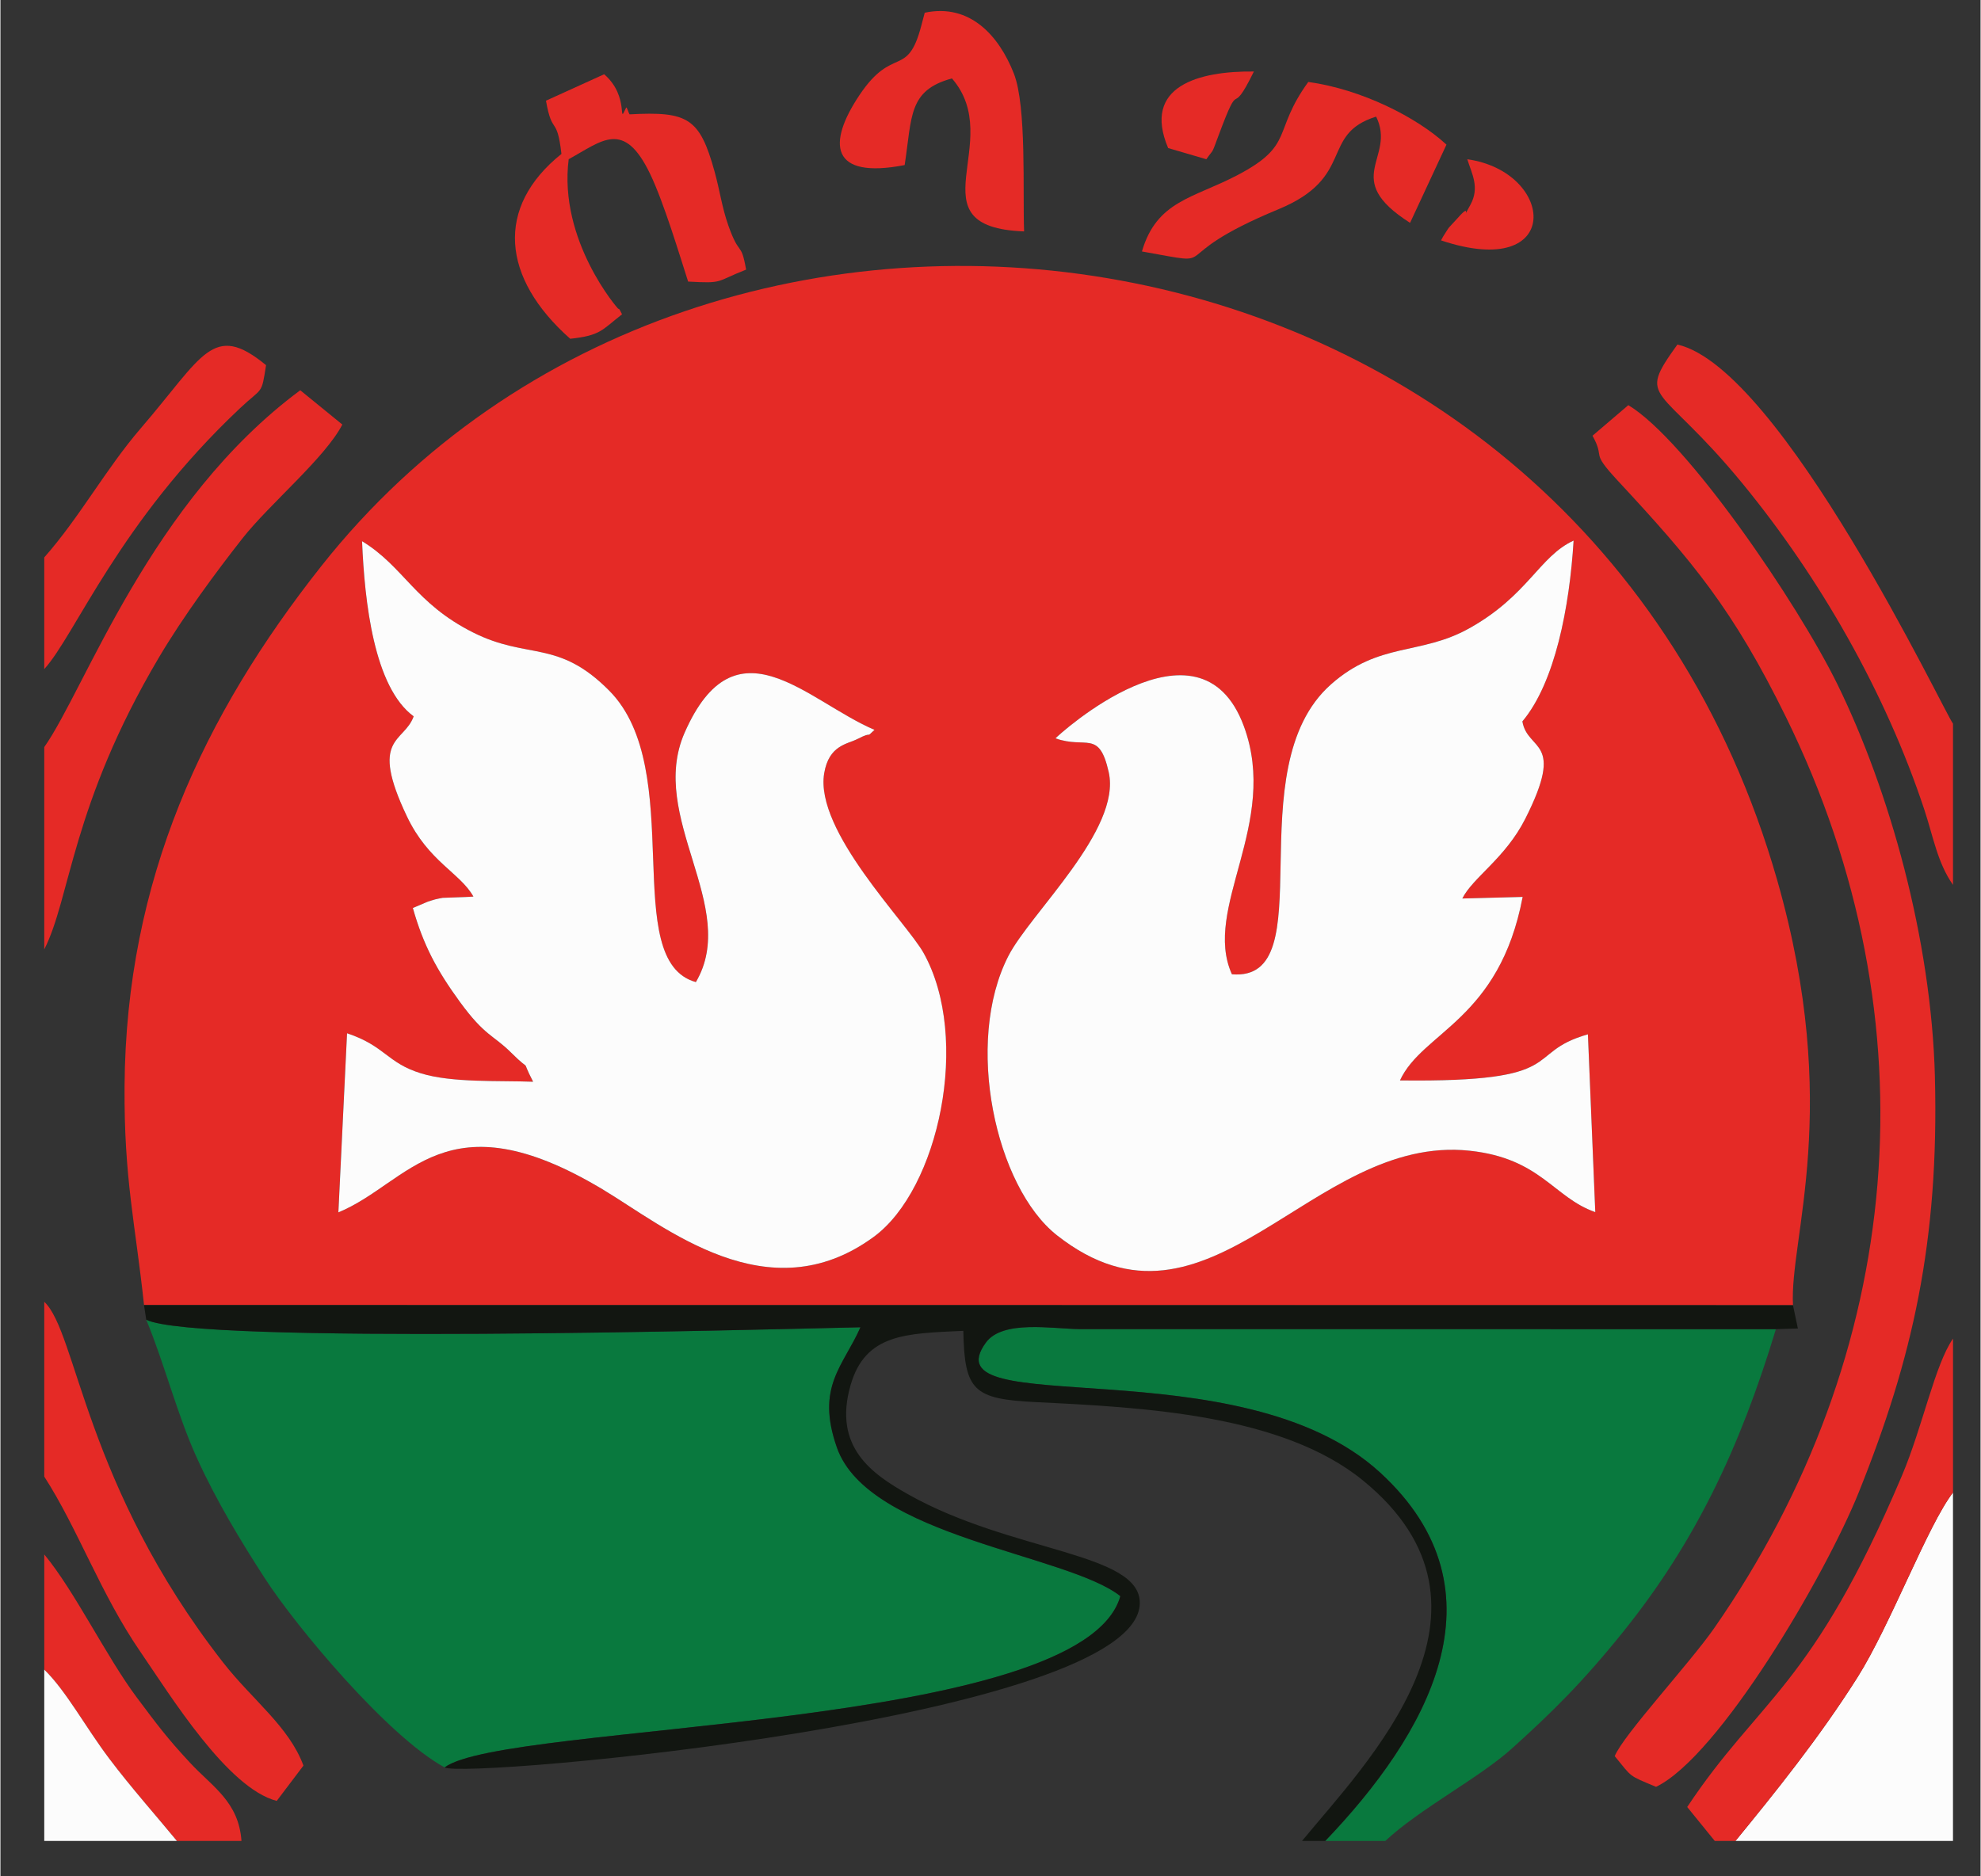 <?xml version="1.0" encoding="UTF-8"?>
<!DOCTYPE svg PUBLIC "-//W3C//DTD SVG 1.1//EN" "http://www.w3.org/Graphics/SVG/1.1/DTD/svg11.dtd">
<!-- Creator: CorelDRAW 2020 (64-Bit Evaluation Version) -->
<svg xmlns="http://www.w3.org/2000/svg" xml:space="preserve" width="1.196in" height="1.133in" version="1.1" style="shape-rendering:geometricPrecision; text-rendering:geometricPrecision; image-rendering:optimizeQuality; fill-rule:evenodd; clip-rule:evenodd"
viewBox="0 0 1195.77 1133.29"
 xmlns:xlink="http://www.w3.org/1999/xlink"
 xmlns:xodm="http://www.corel.com/coreldraw/odm/2003">
 <rect x="0" y="0" width="1195.77" height="1133.29" fill="#333333" stroke="none"/>
 <defs>
  <style type="text/css">
   <![CDATA[
    .fil1 {fill:#09793E}
    .fil3 {fill:#121611}
    .fil0 {fill:#E52A26}
    .fil2 {fill:#FCFCFC}
   ]]>
  </style>
 </defs>
 <g id="Layer_x0020_1">
  <g id="_1663718794672">
   <path class="fil0" d="M267.05 542.31c0.56,-0.11 15.03,-0.42 18.57,-0.76 -8.03,-14.33 -27.09,-21.08 -40.08,-48.29 -23.11,-48.45 -1.83,-44.33 4,-60.55 -23.97,-17.51 -29.66,-69.18 -31.19,-105.81 25.35,15.45 31.95,37.52 67.1,55.16 33.2,16.66 51.26,3.87 82.23,35.18 47.43,47.93 5.67,163.09 52.27,175.97 26.7,-45.36 -29.27,-99.48 -6.8,-150.64 30.78,-70.1 73.8,-19.15 114.67,-1.71 -6.04,5.72 -0.26,0.35 -10.1,5.43 -6.31,3.26 -17.43,3.71 -20.29,20.81 -5.82,34.86 49.69,89.96 60.06,108.58 28.69,51.55 9.13,142.59 -30.07,171.37 -63.89,46.91 -126.09,-6.11 -164.01,-28.78 -94.82,-56.7 -116.24,-3.74 -159.35,14.04l5.23 -108.19c23.1,7.7 23.98,17.83 44.67,24.22 18.81,5.81 47.41,4.27 67.69,5.06 -8.63,-16.73 0.84,-3.55 -13.54,-17.83 -10.54,-10.46 -15.55,-9.69 -30.64,-30.36 -13.87,-19.01 -22.09,-34.3 -28.44,-56.76l8.86 -3.76c1.47,-0.44 2.89,-1.01 4.52,-1.41 1.62,-0.4 2.99,-0.66 4.62,-0.96zm476.63 46.17c56.24,4.75 2.2,-124.06 59.79,-175.09 29.13,-25.8 53.91,-17.4 83.38,-33.8 35.61,-19.83 42.4,-43.55 63.16,-53.07 -2.46,40.28 -11.24,85.74 -30.93,109.22 3.15,18.44 26.3,10.31 1.7,58.9 -12.04,23.78 -31.59,35.33 -37.98,48.07l36.44 -0.96c-14.11,74.35 -60.44,81.31 -74.09,110.84 104.04,1.28 73.43,-16.41 113.5,-27.85l4.45 107.41c-25.26,-8.8 -32.85,-32.46 -75.85,-37.09 -95.92,-10.3 -157.28,123.45 -249.23,51.09 -37.17,-29.25 -56.13,-116.57 -29.34,-168.74 13.33,-25.96 68.36,-76.22 60.6,-110.95 -5.81,-25.99 -13.52,-13.88 -32.16,-20.48 0.81,-1.21 86.98,-80.14 113.78,-7.28 21.61,58.77 -25.33,109.79 -7.24,149.78zm-656.96 199.83l995.79 0.08c-2.33,-40.3 29.9,-118.76 -9.54,-256.74 -119.07,-416.55 -644.85,-486.03 -879.14,-189.79 -71.21,90.05 -118.02,189.74 -118.88,314.16 -0.39,56.2 6.54,83.13 11.76,132.29z"/>
   <path class="fil1" d="M268.24 1067.55c36.4,-27.31 385.14,-21.7 408.06,-103.44 -31.75,-25.31 -152.29,-35.85 -171.17,-89.76 -12.91,-36.87 3.91,-49.16 14.22,-72.65 -64.63,1.5 -401.09,10.49 -431.3,-4.56 11.2,27.09 18.58,57.16 30.73,83.82 11.91,26.15 26.76,50.51 40.84,72.3 18.82,29.11 74.03,95.39 108.62,114.3z"/>
   <path class="fil2" d="M743.67 588.48c-18.09,-40 28.85,-91.01 7.24,-149.78 -26.8,-72.86 -112.97,6.07 -113.78,7.28 18.64,6.6 26.35,-5.52 32.16,20.48 7.76,34.73 -47.27,84.99 -60.6,110.95 -26.79,52.17 -7.82,139.49 29.34,168.74 91.95,72.37 153.31,-61.39 249.23,-51.09 43,4.62 50.59,28.29 75.85,37.09l-4.45 -107.41c-40.07,11.44 -9.46,29.13 -113.5,27.85 13.65,-29.53 59.98,-36.48 74.09,-110.84l-36.44 0.96c6.39,-12.74 25.94,-24.29 37.98,-48.07 24.6,-48.59 1.44,-40.46 -1.7,-58.9 19.69,-23.48 28.46,-68.94 30.93,-109.22 -20.76,9.52 -27.54,33.24 -63.16,53.07 -29.46,16.4 -54.25,8 -83.38,33.8 -57.59,51.03 -3.55,179.84 -59.79,175.09z"/>
   <path class="fil2" d="M249.54 432.71c-5.84,16.22 -27.12,12.1 -4,60.55 12.98,27.21 32.05,33.96 40.08,48.29 -3.54,0.34 -18.01,0.65 -18.57,0.76 -1.63,0.3 -3,0.56 -4.62,0.96 -1.63,0.4 -3.05,0.98 -4.52,1.41l-8.86 3.76c6.34,22.47 14.57,37.75 28.44,56.76 15.09,20.68 20.1,19.9 30.64,30.36 14.38,14.28 4.91,1.1 13.54,17.83 -20.29,-0.79 -48.88,0.75 -67.69,-5.06 -20.69,-6.39 -21.57,-16.52 -44.67,-24.22l-5.23 108.19c43.11,-17.78 64.53,-70.74 159.35,-14.04 37.92,22.68 100.12,75.69 164.01,28.78 39.2,-28.78 58.76,-119.82 30.07,-171.37 -10.37,-18.63 -65.87,-73.72 -60.06,-108.58 2.86,-17.1 13.98,-17.56 20.29,-20.81 9.84,-5.08 4.07,0.29 10.1,-5.43 -40.87,-17.44 -83.89,-68.39 -114.67,1.71 -22.47,51.15 33.5,105.28 6.8,150.64 -46.6,-12.88 -4.85,-128.04 -52.27,-175.97 -30.98,-31.31 -49.03,-18.52 -82.23,-35.18 -35.15,-17.64 -41.75,-39.71 -67.1,-55.16 1.52,36.63 7.21,88.3 31.19,105.81z"/>
   <path class="fil1" d="M800.04 1111.97l36.27 0c20.67,-19.37 56.74,-38.03 76.65,-56.02 23.71,-21.43 42.32,-39.55 67.44,-70.87 42.96,-53.57 70,-110.22 91.77,-182.22l-420.72 -0.04c-16.26,-0.18 -46.19,-5.7 -56.31,8.12 -35.5,48.44 153.72,1.08 238.05,78.54 78.63,72.22 27.62,159.06 -33.14,222.5z"/>
   <path class="fil0" d="M1168.22 650.71c-2.13,-83.53 -27.57,-173.34 -58.75,-237.09 -24.15,-49.37 -91.38,-147.86 -126.41,-168.9l-21.63 18.47c8.11,14.63 -2.01,8.55 15.23,27.12 44.99,48.46 69.58,77.5 101.77,143.16 89.96,183.5 71.45,384.65 -43.52,549.98 -14.67,21.1 -54.92,64.54 -60.06,77.29 10.82,13.22 8.05,11.44 24.97,18.54 38.09,-18.43 102.2,-127.56 122.47,-178.07 32.37,-80.61 48.44,-151.14 45.92,-250.49z"/>
   <path class="fil3" d="M88.05 797.13c30.21,15.06 366.67,6.06 431.3,4.56 -10.31,23.5 -27.13,35.78 -14.22,72.65 18.88,53.92 139.42,64.45 171.17,89.76 -22.91,81.74 -371.65,76.13 -408.06,103.44 10.93,7.17 418.41,-29.46 419.8,-99.02 0.61,-30.97 -77.23,-30.59 -139.87,-65.9 -21.5,-12.12 -45.65,-28.41 -34.76,-66.05 9,-31.09 33.5,-31.11 68.06,-32.72 0.7,36.28 6.13,41.23 44.04,43.07 65.03,3.16 148.59,7.51 197.4,47.38 94.91,77.54 1.25,171.15 -36.89,217.65l14.01 0c60.76,-63.44 111.77,-150.28 33.14,-222.5 -84.33,-77.45 -273.55,-30.09 -238.05,-78.54 10.12,-13.81 40.05,-8.3 56.31,-8.12l420.72 0.04 13.3 -0.4 -2.96 -14.06 -995.79 -0.08 1.34 8.82z"/>
   <path class="fil2" d="M1047.75 1111.97l131.37 0 0 -210.45c-15.22,19.61 -37.84,80.25 -57.71,111.66 -23.36,36.95 -50.3,70.2 -73.67,98.79z"/>
   <path class="fil0" d="M26.46 451.26l0 122.18c15.86,-31.02 16.41,-86.97 69.13,-176.13 14.78,-25 34.9,-52.21 50.7,-72.29 16.07,-20.43 49.94,-48.65 60.17,-68.59l-25.41 -20.71c-90.68,67.2 -129.58,179.96 -154.59,215.54z"/>
   <path class="fil0" d="M1179.13 534.46l0 -97.37c-4.89,-5.89 -103.5,-214.65 -166.43,-228.98 -25.11,35 -11.25,22.43 39.02,83.59 46.68,56.8 86.63,126.31 110.15,197.52 5.37,16.28 7.94,32.06 17.25,45.23z"/>
   <path class="fil0" d="M26.46 891.9c20.31,31.45 33.83,70.49 57.94,105.65 18.34,26.73 52.67,82.54 82.45,90.23l16.13 -21.32c-8.72,-23.64 -30.85,-39.63 -48.61,-62.4 -83.5,-107.06 -88.28,-199.57 -107.91,-217.74l0 105.59z"/>
   <path class="fil0" d="M1035.26 1111.97l12.5 0c23.37,-28.59 50.3,-61.84 73.67,-98.79 19.87,-31.41 42.48,-92.06 57.71,-111.66l0 -92.97c-10.97,15.76 -18.37,53.33 -30.85,82.79 -54.37,128.26 -85.93,134.27 -129.67,200.13l16.65 20.5z"/>
   <path class="fil0" d="M329.44 60.82c3.82,21.69 6.56,8.39 9.35,32.15 -40.19,32.21 -36.2,74.93 5.29,111.65 18.37,-1.96 19.01,-5.2 31.3,-14.78 -0.66,-1.11 -1.83,-4.04 -2.17,-3.22 -0.12,0.29 -36.34,-41.31 -30.05,-90.46 20.18,-11.05 33.29,-24.24 49.22,8.99 8.33,17.39 17.74,48.91 22.9,64.93 21.73,1.18 16.09,0.21 35.02,-7.23 -3.09,-17.58 -3.95,-7.31 -10.78,-26.8 -3.87,-11.04 -4.97,-20.48 -8.24,-32.33 -8.99,-32.59 -16.17,-36.52 -51.34,-34.65 -0.84,-1.26 -1.7,-4.87 -2.1,-4.03 -5.5,11.88 2.49,-6.62 -13.27,-20.19l-35.13 15.97z"/>
   <path class="fil0" d="M558.17 7.67l-2.09 7.91c-8.42,32.06 -17.02,11.56 -37.28,41.79 -19.65,29.32 -17.8,51.07 27.25,42.33 4.5,-29.35 2.11,-45.18 28.56,-52.33 33.03,38.13 -24.83,89.83 43.56,92.41 -0.88,-24.22 1.61,-75.55 -6.19,-95.39 -8.98,-22.86 -26.58,-42.49 -53.81,-36.71z"/>
   <path class="fil0" d="M26.46 336.69l0 67.45c18.69,-20.43 44.88,-88.51 118.19,-157.54 13.8,-12.99 12.91,-7.78 15.75,-26.03 -32.17,-26.47 -38.04,-5.56 -75.56,38.01 -21.26,24.69 -36.74,53.57 -58.38,78.11z"/>
   <path class="fil0" d="M689.33 151.88c52.2,9.3 9.35,4.77 82.54,-25.53 46.8,-19.37 24.66,-45.19 58.89,-55.91 12.43,25.19 -21.91,37.13 20.5,64.17l21.98 -47.24c-17.74,-16.45 -51.29,-33.45 -83.45,-37.87 -21.97,30.31 -7.86,37.94 -42.68,56.24 -26.72,14.04 -48.85,15.47 -57.77,46.14z"/>
   <path class="fil0" d="M26.46 1008.47c13.29,12.93 24.66,34.43 39.28,53.81 13.06,17.33 28.59,34.8 40.83,49.69l38.99 0c-1.7,-23.75 -17.57,-32.7 -30.93,-47.09 -14.34,-15.43 -19.85,-22.97 -32.24,-39.51 -18.38,-24.54 -37.65,-64.5 -55.92,-86.45l0 69.56z"/>
   <path class="fil2" d="M26.46 1111.97l80.11 0c-12.24,-14.89 -27.77,-32.35 -40.83,-49.69 -14.62,-19.39 -25.99,-40.89 -39.28,-53.81l0 103.5z"/>
   <path class="fil0" d="M869.95 145.2c74.21,24.83 69.25,-41.46 15.86,-49.01 2.73,8.76 7.63,17 1.89,27.51 -6.34,11.59 1.77,-2.73 -7.51,7.83l-5.46 5.92c-0.8,1.01 -1.82,2.88 -2.46,3.75 -0.65,0.89 -1.6,2.64 -2.32,4.01z"/>
   <path class="fil0" d="M705.15 89.43l23.09 6.76c4.71,-6.87 2.75,-1.97 7.07,-13.57 14.63,-39.37 6.28,-8.05 21.63,-39.42 -33.14,-0.37 -67.64,8.71 -51.78,46.24z"/>
  </g>
 </g>
</svg>
